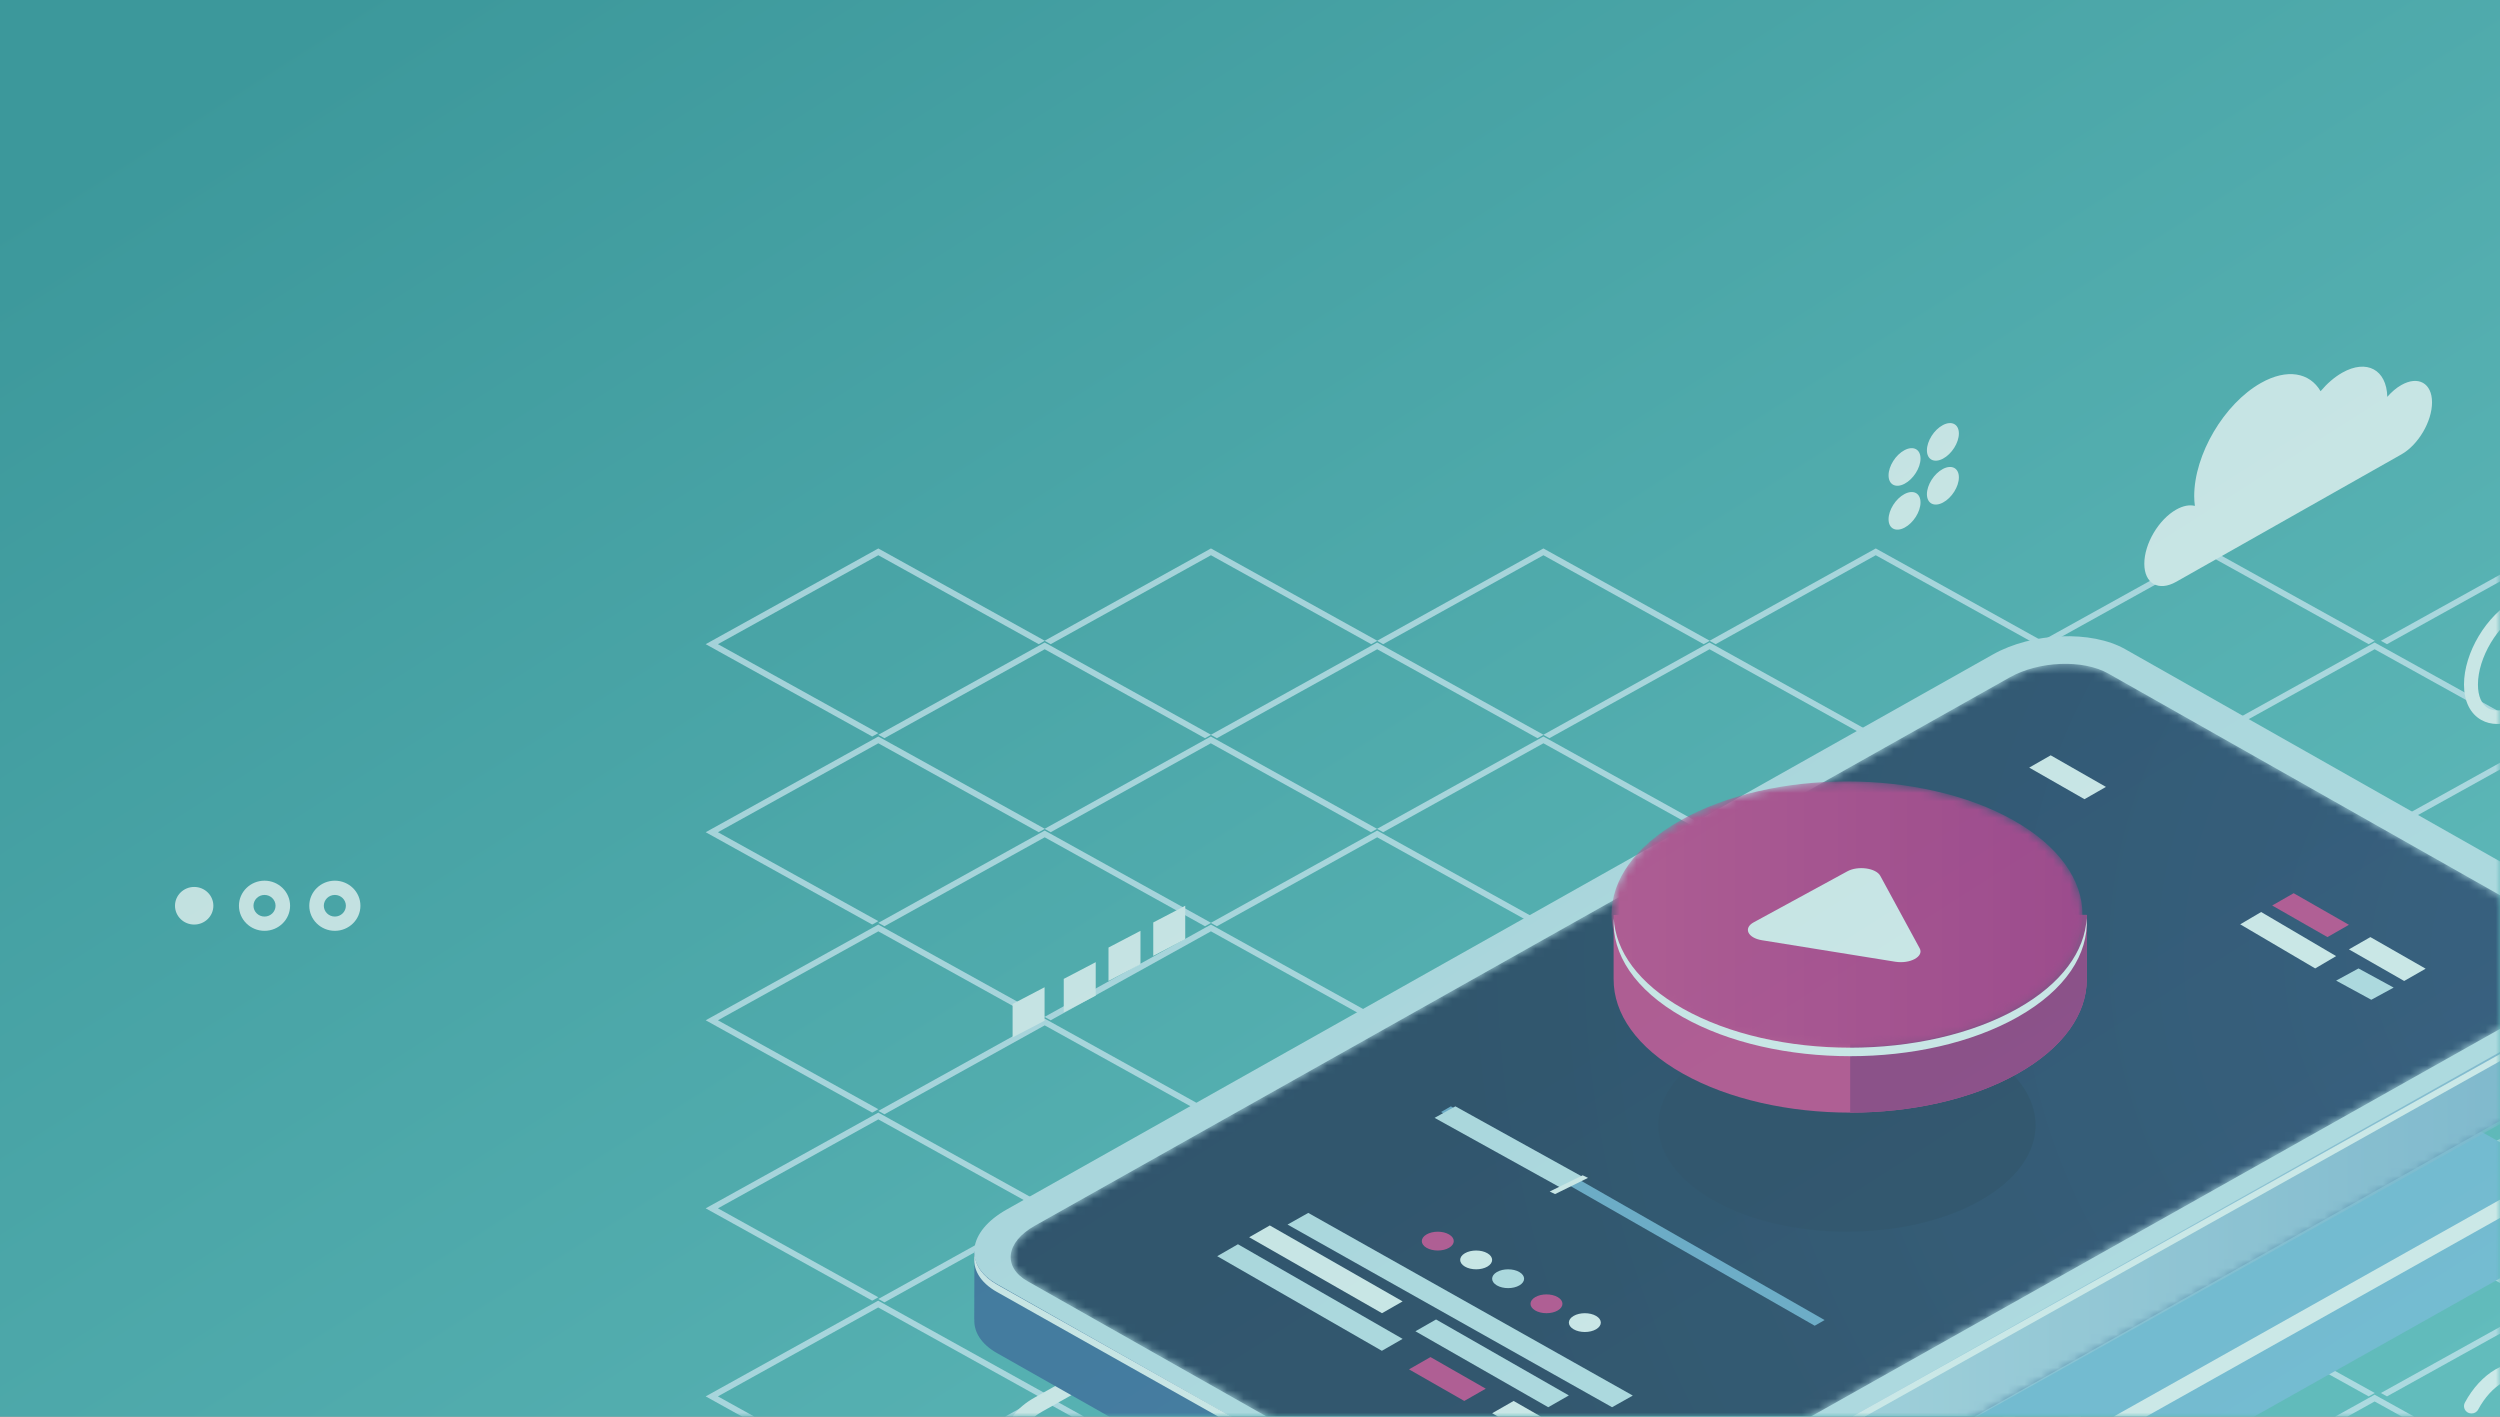 <?xml version="1.0" encoding="UTF-8"?>
<svg width="300px" height="170px" viewBox="0 0 300 170" version="1.1" xmlns="http://www.w3.org/2000/svg" xmlns:xlink="http://www.w3.org/1999/xlink">
    <rect x="0" y="0" width="300" height="170" fill="#808080" stroke="none"/>
    <!-- Generator: Sketch 52.6 (67491) - http://www.bohemiancoding.com/sketch -->
    <title>836 copy</title>
    <desc>Created with Sketch.</desc>
    <defs>
        <linearGradient x1="97.73%" y1="97.195%" x2="2.376%" y2="12.71%" id="linearGradient-1">
            <stop stop-color="#62BCBC" offset="0%"></stop>
            <stop stop-color="#3C989B" offset="100%"></stop>
        </linearGradient>
        <rect id="path-2" x="0" y="0" width="300" height="170"></rect>
        <path d="M54.882,2.584 C59.594,-0.05 66.717,-0.328 70.793,1.965 L128.004,34.144 C129.161,32.913 131.589,30.313 131.589,30.313 L131.561,38.313 L131.561,38.312 C131.646,40.115 130.325,42.036 127.664,43.523 L8.96,109.877 C6.501,111.252 3.388,111.978 0.393,112.04 L0.505,32.979 L54.882,2.584" id="path-4"></path>
        <linearGradient x1="0%" y1="50%" x2="105.817%" y2="50%" id="linearGradient-6">
            <stop stop-color="#D4EAF2" offset="0%"></stop>
            <stop stop-color="#83B0D1" offset="100%"></stop>
        </linearGradient>
        <path d="M187.991,33.016 L132.248,1.467 C129.22,-0.247 123.927,-0.04 120.425,1.93 L3.436,67.732 C-0.066,69.702 -0.45,72.689 2.577,74.403 L58.321,105.952 C61.349,107.666 66.642,107.459 70.144,105.49 L187.133,39.686 C190.635,37.716 191.019,34.73 187.991,33.016" id="path-7"></path>
        <radialGradient cx="99.606%" cy="32.737%" fx="99.606%" fy="32.737%" r="126.582%" gradientTransform="translate(0.996,0.327),scale(0.564,1),translate(-0.996,-0.327)" id="radialGradient-9">
            <stop stop-color="#263765" offset="0%"></stop>
            <stop stop-color="#1F2A4C" offset="100%"></stop>
        </radialGradient>
        <path d="M48.752,27.365 C37.717,33.596 19.826,33.595 8.792,27.364 C-2.242,21.133 -2.242,11.032 8.792,4.801 C19.826,-1.43 37.716,-1.43 48.751,4.801 C59.785,11.032 59.785,21.134 48.752,27.365" id="path-10"></path>
        <linearGradient x1="0%" y1="50%" x2="100.001%" y2="50%" id="linearGradient-12">
            <stop stop-color="#DA3685" offset="0%"></stop>
            <stop stop-color="#BC187A" offset="100%"></stop>
        </linearGradient>
    </defs>
    <g id="Page-1" stroke="none" stroke-width="1" fill="none" fill-rule="evenodd">
        <g id="836-copy">
            <mask id="mask-3" fill="white">
                <use xlink:href="#path-2"></use>
            </mask>
            <use id="Mask" fill="url(#linearGradient-1)" fill-rule="nonzero" xlink:href="#path-2"></use>
            <g id="836" opacity="0.668" mask="url(#mask-3)">
                <g transform="translate(21, 44)">
                    <path d="M285.405,44.381 L285.405,44.38 L284.739,44.01 L284.672,43.974 L265.438,33.3 L264.76,32.924 L264.706,32.894 L284.671,21.814 L305.371,33.301 L285.405,44.381 M284.671,22.628 L265.438,33.3 L284.672,43.974 L303.905,33.301 L284.671,22.628" id="Fill-3" fill="#D1E9F2"></path>
                    <path d="M244.74,44.381 L254.357,39.044 L244.74,44.381 M243.274,44.381 L233.658,39.044 L243.275,44.381 L243.274,44.381 M244.007,43.974 L236.437,39.773 L244.007,43.974 L253.624,38.637 L244.007,43.974 M264.706,33.301 L264.156,32.996 L264.028,32.924 L264.706,33.301 M263.24,33.301 L244.007,22.628 L224.774,33.301 L224.041,32.894 L244.007,21.814 L263.973,32.894 L263.24,33.301" id="Fill-4" fill="#D1E9F2"></path>
                    <path d="M264.689,55.664 L274.306,50.327 L264.689,55.664 M263.956,55.257 L263.956,55.257 L244.722,44.584 L244.043,44.207 L243.99,44.177 L263.223,33.504 L263.956,33.097 L264.01,33.127 L264.138,33.199 L264.688,33.504 L283.922,44.177 L283.189,44.584 L263.956,33.911 L244.722,44.584 L263.956,55.257 L275.62,48.785 L263.956,55.257 M284.655,44.584 L284.105,44.279 L283.988,44.214 L284.655,44.584" id="Fill-5" fill="#D1E9F2"></path>
                    <path d="M285.405,66.947 L284.763,66.591 L284.672,66.54 L265.438,55.867 L264.772,55.497 L264.706,55.461 L283.939,44.787 L284.672,44.381 L284.738,44.417 L284.854,44.482 L285.404,44.787 L285.404,44.788 L305.371,55.867 L285.405,66.947 M265.438,55.867 L284.672,66.54 L303.905,55.867 L284.672,45.194 L265.438,55.867" id="Fill-6" fill="#D1E9F2"></path>
                    <path d="M204.825,44.381 L210.769,41.079 L204.825,44.381 M204.092,43.974 L184.875,33.301 L184.875,33.301 L184.234,32.944 L184.143,32.894 L204.092,21.814 L224.041,32.895 L223.309,33.301 L204.092,22.628 L184.875,33.301 L204.093,43.974 L216.369,37.156 L204.093,43.974" id="Fill-7" fill="#D1E9F2"></path>
                    <path d="M224.791,55.664 L233.426,50.872 L224.791,55.664 M223.326,55.664 L213.708,50.327 L223.326,55.664 M224.058,55.257 L213.245,49.256 L224.058,55.257 L236.377,48.421 L224.059,55.257 L224.058,55.257 M244.757,44.584 L244.207,44.279 L244.078,44.208 L244.757,44.584 M243.292,44.584 L224.058,33.911 L204.825,44.583 L204.092,44.177 L224.058,33.097 L224.791,33.504 L244.025,44.178 L243.291,44.584" id="Fill-8" fill="#D1E9F2"></path>
                    <path d="M244.741,66.947 L254.357,61.61 L244.741,66.947 M243.274,66.947 L230.371,59.786 L243.275,66.947 L243.274,66.947 M244.008,66.54 L235.624,61.887 L244.008,66.54 L254.719,60.596 L244.008,66.54 M264.706,55.867 L264.156,55.562 L264.04,55.497 L264.706,55.867 M263.24,55.867 L244.007,45.194 L224.774,55.866 L224.041,55.459 L243.274,44.787 L244.007,44.381 L244.06,44.41 L244.189,44.482 L244.739,44.787 L263.973,55.461 L263.24,55.867" id="Fill-9" fill="#D1E9F2"></path>
                    <path d="M264.689,78.23 L271.238,74.596 L264.689,78.23 M263.956,77.823 L244.722,67.15 L244.723,67.15 L244.068,66.787 L243.99,66.743 L263.223,56.071 L263.956,55.664 L263.956,55.664 L264.022,55.701 L264.138,55.766 L264.688,56.071 L283.922,66.743 L283.189,67.15 L263.956,56.478 L244.723,67.15 L263.956,77.823 L272.377,73.15 L263.956,77.823 M284.655,67.15 L284.105,66.845 L284.013,66.794 L284.655,67.15" id="Fill-10" fill="#D1E9F2"></path>
                    <path d="M285.405,89.513 L284.788,89.171 L284.672,89.106 L264.797,78.077 L264.706,78.027 L283.939,67.354 L284.671,66.947 L284.762,66.998 L284.854,67.049 L285.404,67.354 L305.371,78.434 L285.405,89.513 M265.438,78.434 L284.672,89.106 L303.905,78.434 L284.671,67.761 L265.438,78.434" id="Fill-11" fill="#D1E9F2"></path>
                    <path d="M164.944,44.381 L174.561,39.044 L164.945,44.381 M164.212,43.974 L144.977,33.301 L144.978,33.301 L144.323,32.937 L144.246,32.894 L164.211,21.814 L164.394,21.916 L184.178,32.894 L183.445,33.301 L164.211,22.628 L144.978,33.301 L164.212,43.974 L175.025,37.973 L164.212,43.974 M184.91,33.301 L184.361,32.996 L184.269,32.944 L184.91,33.301" id="Fill-12" fill="#D1E9F2"></path>
                    <path d="M184.876,55.664 L194.484,50.327 L184.876,55.664 M184.144,55.257 L184.144,55.257 L164.285,44.228 L164.194,44.177 L183.411,33.504 L184.143,33.097 L184.234,33.148 L184.326,33.199 L184.875,33.504 L204.092,44.177 L203.36,44.584 L184.143,33.911 L164.926,44.584 L184.144,55.257 L194.947,49.257 L184.144,55.257" id="Fill-13" fill="#D1E9F2"></path>
                    <path d="M204.825,66.947 L216.833,60.277 L204.825,66.947 M204.092,66.54 L184.875,55.867 L184.258,55.524 L184.143,55.461 L203.36,44.787 L204.092,44.381 L224.041,55.461 L223.309,55.867 L204.092,45.194 L184.875,55.867 L204.093,66.54 L210.376,63.05 L204.093,66.54" id="Fill-14" fill="#D1E9F2"></path>
                    <path d="M224.791,78.23 L234.407,72.894 L224.791,78.23 M223.325,78.23 L213.708,72.893 L223.325,78.23 L223.325,78.23 M224.058,77.823 L216.488,73.623 L224.058,77.823 L231.004,73.969 L224.058,77.823 M244.756,67.151 L244.207,66.846 L244.102,66.787 L244.757,67.151 M243.292,67.151 L224.057,56.478 L204.825,67.15 L204.092,66.743 L223.325,56.071 L224.057,55.664 L224.79,56.071 L244.024,66.744 L243.291,67.151" id="Fill-15" fill="#D1E9F2"></path>
                    <path d="M244.74,89.513 L254.357,84.177 L244.741,89.513 M243.274,89.513 L236.945,86 L243.275,89.513 L243.274,89.513 M244.008,89.106 L231.104,81.945 L244.008,89.106 L253.624,83.77 L244.008,89.106 M264.706,78.434 L264.156,78.128 L264.064,78.077 L264.706,78.434 M263.24,78.434 L244.007,67.761 L224.774,78.433 L224.041,78.026 L243.274,67.354 L244.007,66.947 L244.085,66.99 L244.189,67.049 L244.739,67.354 L263.973,78.027 L263.24,78.434" id="Fill-16" fill="#D1E9F2"></path>
                    <path d="M264.689,100.796 L274.306,95.46 L264.689,100.796 M263.956,100.389 L244.722,89.717 L244.089,89.365 L243.99,89.31 L263.223,78.637 L263.956,78.23 L264.046,78.281 L264.138,78.332 L264.688,78.637 L283.922,89.31 L283.189,89.717 L263.956,79.043 L244.722,89.717 L263.956,100.389 L274.769,94.389 L263.956,100.389 M284.655,89.717 L284.105,89.412 L284.037,89.374 L284.655,89.717" id="Fill-17" fill="#D1E9F2"></path>
                    <path d="M285.405,112.08 L285.405,112.079 L284.738,111.71 L284.672,111.673 L265.438,101 L264.82,100.657 L264.706,100.593 L283.939,89.92 L284.672,89.513 L284.787,89.578 L284.854,89.615 L285.404,89.92 L305.371,101 L285.405,112.08 M265.438,101 L284.672,111.673 L303.905,101 L284.672,90.327 L265.438,101" id="Fill-18" fill="#D1E9F2"></path>
                    <path d="M125.047,44.381 L137.364,37.545 L125.047,44.381 M124.314,43.974 L105.08,33.301 L104.442,32.947 L104.348,32.894 L124.314,21.814 L144.28,32.895 L143.547,33.301 L124.314,22.628 L105.08,33.301 L124.314,43.974 L130.264,40.672 L124.314,43.974 M145.012,33.302 L144.463,32.997 L144.358,32.938 L145.013,33.301" id="Fill-19" fill="#D1E9F2"></path>
                    <path d="M144.996,55.664 L157.314,48.828 L144.996,55.664 M144.263,55.257 L125.029,44.583 L124.363,44.214 L124.297,44.177 L144.262,33.097 L144.263,33.097 L144.34,33.141 L144.446,33.199 L144.995,33.504 L164.229,44.178 L163.496,44.584 L144.262,33.911 L125.029,44.583 L144.263,55.257 L150.214,51.955 L144.264,55.257 L144.263,55.257 M164.962,44.584 L164.412,44.279 L164.32,44.228 L164.962,44.584" id="Fill-20" fill="#D1E9F2"></path>
                    <path d="M164.945,66.947 L177.629,59.908 L164.945,66.947 M163.479,66.947 L153.862,61.61 L163.48,66.947 L163.479,66.947 M164.212,66.54 L154.595,61.203 L164.212,66.54 L169.743,63.471 L164.212,66.54 M184.91,55.867 L184.361,55.562 L184.293,55.524 L184.91,55.867 M183.445,55.867 L164.211,45.194 L144.979,55.866 L144.246,55.46 L163.478,44.787 L164.211,44.381 L164.302,44.431 L164.394,44.482 L164.944,44.787 L184.177,55.461 L183.445,55.867" id="Fill-21" fill="#D1E9F2"></path>
                    <path d="M184.876,78.23 L184.876,78.23 L193.289,73.557 L184.876,78.23 M184.144,77.823 L164.926,67.15 L164.927,67.15 L164.245,66.771 L164.194,66.743 L183.411,56.071 L184.143,55.664 L184.143,55.664 L184.258,55.728 L184.326,55.766 L184.875,56.071 L204.092,66.743 L203.36,67.15 L184.143,56.478 L164.927,67.15 L184.144,77.823 L193.752,72.487 L184.144,77.823" id="Fill-22" fill="#D1E9F2"></path>
                    <path d="M204.824,89.513 L215.628,83.513 L204.824,89.513 M203.36,89.513 L193.751,84.177 L203.36,89.513 M204.092,89.106 L192.438,82.634 L204.092,89.106 L213.7,83.77 L204.092,89.106 M184.875,78.434 L184.143,78.027 L203.36,67.354 L204.092,66.947 L204.824,67.354 L224.041,78.027 L223.309,78.434 L204.092,67.761 L184.875,78.434" id="Fill-23" fill="#D1E9F2"></path>
                    <path d="M224.791,100.796 L238.074,93.425 L224.791,100.796 M224.058,100.389 L204.825,89.717 L204.174,89.356 L204.092,89.31 L223.325,78.637 L223.325,78.637 L224.058,78.23 L224.791,78.637 L244.025,89.31 L243.292,89.717 L224.058,79.043 L204.825,89.717 L224.058,100.389 L233.675,95.053 L224.059,100.389 L224.058,100.389 M244.757,89.717 L244.207,89.412 L244.124,89.366 L244.757,89.717" id="Fill-24" fill="#D1E9F2"></path>
                    <path d="M244.74,112.08 L254.357,106.743 L244.74,112.08 M244.007,111.673 L224.773,101 L224.773,100.999 L224.153,100.655 L224.041,100.593 L243.273,89.92 L244.007,89.513 L244.106,89.569 L244.189,89.615 L244.739,89.92 L263.973,100.594 L263.24,101 L244.007,90.327 L224.773,100.999 L244.007,111.673 L252.543,106.937 L244.007,111.673 M264.706,101.001 L264.087,100.657 L264.706,101.001" id="Fill-25" fill="#D1E9F2"></path>
                    <path d="M264.689,123.363 L274.306,118.027 L264.689,123.363 M263.223,123.363 L250.32,116.202 L263.223,123.363 M263.956,122.956 L257.627,119.444 L263.956,122.956 L271.526,118.755 L263.956,122.956 M284.655,112.283 L283.988,111.913 L284.655,112.283 M283.189,112.283 L263.956,101.61 L244.722,112.282 L243.99,111.876 L263.223,101.203 L263.956,100.796 L264.07,100.86 L264.688,101.203 L283.922,111.876 L283.189,112.283" id="Fill-26" fill="#D1E9F2"></path>
                    <path d="M285.405,134.646 L284.738,134.276 L284.672,134.239 L264.754,123.186 L264.706,123.16 L284.671,112.08 L284.737,112.117 L285.404,112.486 L285.404,112.487 L305.371,123.566 L285.405,134.646 M265.438,123.566 L284.672,134.239 L303.905,123.566 L284.671,112.893 L265.438,123.566" id="Fill-27" fill="#D1E9F2"></path>
                    <path d="M85.133,44.381 L93.56,39.708 L85.133,44.381 M83.666,44.381 L63.683,33.3 L84.399,21.814 L84.581,21.916 L104.382,32.894 L103.648,33.301 L84.399,22.628 L65.15,33.3 L84.399,43.974 L94.024,38.637 L84.399,43.974 L83.666,44.381 M105.115,33.301 L104.565,32.996 L104.477,32.947 L105.115,33.301" id="Fill-28" fill="#D1E9F2"></path>
                    <path d="M105.098,55.664 L114.715,50.328 L105.099,55.664 M104.366,55.257 L84.582,44.279 L84.399,44.177 L103.632,33.504 L104.365,33.097 L104.46,33.15 L104.548,33.199 L105.097,33.504 L124.331,44.177 L123.598,44.584 L104.365,33.911 L85.132,44.584 L104.366,55.257 L113.982,49.921 L104.366,55.257 M125.064,44.584 L124.514,44.279 L124.398,44.214 L125.064,44.584" id="Fill-29" fill="#D1E9F2"></path>
                    <path d="M125.029,66.947 L134.638,61.61 L125.029,66.947 M124.297,66.54 L105.08,55.867 L104.414,55.497 L104.348,55.461 L123.564,44.787 L124.297,44.381 L124.479,44.482 L125.028,44.787 L144.246,55.461 L143.514,55.867 L124.297,45.194 L105.08,55.867 L124.297,66.54 L136.931,59.524 L124.297,66.54" id="Fill-30" fill="#D1E9F2"></path>
                    <path d="M144.996,78.23 L151.941,74.376 L144.996,78.23 M144.263,77.823 L144.263,77.823 L124.387,66.794 L124.297,66.743 L144.262,55.664 L144.995,56.07 L164.229,66.744 L163.495,67.151 L144.262,56.477 L125.029,67.15 L144.263,77.823 L157.545,70.453 L144.263,77.823 M164.961,67.151 L164.411,66.845 L164.279,66.772 L164.962,67.151" id="Fill-31" fill="#D1E9F2"></path>
                    <path d="M164.927,89.513 L171.867,85.659 L164.927,89.513 M164.194,89.106 L144.977,78.433 L144.977,78.433 L144.336,78.077 L144.246,78.026 L163.461,67.354 L164.194,66.947 L164.244,66.975 L164.376,67.049 L164.926,67.354 L184.143,78.027 L183.411,78.434 L164.194,67.761 L144.977,78.433 L164.194,89.106 L177.466,81.736 L164.194,89.106" id="Fill-32" fill="#D1E9F2"></path>
                    <path d="M184.893,100.796 L193.314,96.124 L184.893,100.796 M183.428,100.796 L172.548,94.758 L183.428,100.796 M184.161,100.389 L174.544,95.053 L184.161,100.389 L196.805,93.373 L184.161,100.389 M204.859,89.717 L204.31,89.412 L204.209,89.356 L204.859,89.717 M203.394,89.717 L184.161,79.043 L164.927,89.716 L164.194,89.309 L183.428,78.637 L184.161,78.23 L184.893,78.637 L184.894,78.637 L204.126,89.31 L203.394,89.717" id="Fill-33" fill="#D1E9F2"></path>
                    <path d="M204.842,112.08 L210.373,109.011 L204.842,112.08 M204.109,111.673 L184.876,101 L184.876,101 L184.217,100.634 L184.143,100.593 L203.376,89.92 L204.109,89.513 L204.191,89.559 L204.292,89.615 L204.842,89.92 L224.075,100.593 L223.343,101 L204.109,90.327 L184.876,101 L204.11,111.673 L213.726,106.336 L204.11,111.673 M224.808,101 L224.258,100.695 L224.188,100.656 L224.808,101" id="Fill-34" fill="#D1E9F2"></path>
                    <path d="M224.773,123.363 L234.381,118.027 L224.773,123.363 M224.041,122.956 L204.824,112.283 L204.824,112.283 L204.183,111.927 L204.092,111.876 L224.04,100.796 L224.041,100.796 L224.153,100.859 L224.223,100.898 L224.772,101.203 L243.99,111.876 L243.257,112.283 L224.04,101.61 L204.824,112.283 L224.041,122.956 L233.649,117.62 L224.041,122.956" id="Fill-35" fill="#D1E9F2"></path>
                    <path d="M244.74,134.646 L251.686,130.792 L244.741,134.646 M244.008,134.24 L224.774,123.566 L224.157,123.224 L224.041,123.16 L243.274,112.486 L244.007,112.08 L244.74,112.486 L263.973,123.16 L263.24,123.567 L244.007,112.893 L224.774,123.566 L244.008,134.239 L256.295,127.421 L244.008,134.24 L244.008,134.239 M264.706,123.567 L264.156,123.262 L264.022,123.187 L264.706,123.567" id="Fill-36" fill="#D1E9F2"></path>
                    <path d="M264.689,145.929 L264.689,145.929 L274.306,140.593 L264.689,145.929 M263.956,145.522 L244.722,134.849 L244.104,134.505 L243.99,134.443 L263.223,123.769 L263.956,123.363 L264.004,123.39 L264.138,123.465 L264.688,123.769 L283.922,134.443 L283.189,134.85 L263.956,124.176 L244.722,134.849 L263.956,145.522 L275.303,139.226 L263.956,145.522 M284.655,134.85 L284.105,134.545 L283.988,134.479 L284.655,134.85" id="Fill-37" fill="#D1E9F2"></path>
                    <path d="M85.132,66.947 L95.954,60.947 L85.133,66.947 M83.666,66.947 L63.683,55.866 L83.665,44.787 L84.399,44.381 L84.581,44.482 L104.382,55.461 L103.648,55.867 L84.399,45.194 L65.15,55.866 L84.399,66.54 L97.094,59.501 L84.399,66.54 L83.666,66.947 M105.115,55.867 L104.565,55.562 L104.448,55.497 L105.115,55.867" id="Fill-39" fill="#D1E9F2"></path>
                    <path d="M105.098,78.23 L113.62,73.501 L105.098,78.23 M104.365,77.823 L84.582,66.845 L84.399,66.743 L103.632,56.07 L104.365,55.664 L104.431,55.7 L104.548,55.765 L105.097,56.07 L124.331,66.743 L123.598,67.15 L104.365,56.477 L85.131,67.15 L104.366,77.823 L113.982,72.487 L104.366,77.823 M125.064,67.15 L124.514,66.845 L124.422,66.794 L125.064,67.15" id="Fill-40" fill="#D1E9F2"></path>
                    <path d="M125.047,89.513 L134.664,84.177 L125.047,89.513 M124.314,89.106 L105.08,78.434 L104.461,78.09 L104.348,78.027 L123.581,67.354 L124.314,66.947 L124.404,66.998 L124.496,67.049 L125.046,67.354 L144.28,78.027 L143.547,78.434 L124.314,67.761 L105.08,78.434 L124.314,89.106 L132.734,84.434 L124.314,89.106 M145.012,78.434 L144.463,78.128 L144.371,78.077 L145.013,78.434" id="Fill-41" fill="#D1E9F2"></path>
                    <path d="M144.978,100.796 L144.978,100.796 L154.586,95.46 L144.978,100.796 M144.246,100.389 L125.028,89.717 L124.412,89.374 L124.297,89.31 L143.513,78.637 L144.245,78.23 L144.246,78.23 L144.336,78.281 L144.428,78.332 L144.977,78.637 L164.194,89.31 L163.462,89.717 L144.245,79.043 L125.028,89.717 L144.246,100.389 L152.659,95.717 L144.246,100.389 L144.246,100.389" id="Fill-42" fill="#D1E9F2"></path>
                    <path d="M164.945,112.08 L174.561,106.743 L164.945,112.08 M163.479,112.08 L149.777,104.476 L163.479,112.08 L163.479,112.08 M164.212,111.673 L157.662,108.039 L164.212,111.673 L172.846,106.882 L164.212,111.673 M184.91,101.001 L184.361,100.696 L184.251,100.635 L184.91,101 M183.445,101 L164.212,90.327 L144.979,101 L144.246,100.593 L163.479,89.92 L164.212,89.513 L164.945,89.92 L184.178,100.594 L183.445,101" id="Fill-43" fill="#D1E9F2"></path>
                    <path d="M184.893,123.363 L196.557,116.89 L184.893,123.363 M183.428,123.363 L178.141,120.429 L183.428,123.363 M184.161,122.956 L170.214,115.216 L184.161,122.956 L193.777,117.62 L184.161,122.956 M204.859,112.283 L204.31,111.978 L204.218,111.927 L204.859,112.283 M203.394,112.283 L184.16,101.61 L164.927,112.282 L164.194,111.876 L183.427,101.203 L184.16,100.796 L184.234,100.837 L184.343,100.898 L184.893,101.203 L204.126,111.876 L203.394,112.283" id="Fill-44" fill="#D1E9F2"></path>
                    <path d="M204.842,134.646 L216.505,128.173 L204.842,134.646 M204.109,134.24 L184.876,123.566 L184.254,123.221 L184.143,123.16 L203.376,112.486 L204.109,112.08 L204.2,112.13 L204.292,112.181 L204.842,112.487 L224.075,123.16 L223.343,123.566 L204.109,112.893 L184.876,123.566 L204.11,134.239 L213.726,128.903 L204.11,134.24 L204.11,134.239 M224.808,123.566 L224.258,123.261 L224.191,123.224 L224.808,123.566" id="Fill-45" fill="#D1E9F2"></path>
                    <path d="M224.791,145.929 L238.494,138.325 L224.791,145.929 M224.058,145.522 L204.234,134.522 L204.092,134.443 L223.325,123.769 L224.058,123.363 L224.173,123.427 L224.241,123.465 L224.791,123.769 L244.025,134.443 L243.292,134.849 L224.058,124.176 L204.825,134.849 L224.058,145.522 L230.608,141.888 L224.058,145.522 M244.757,134.849 L244.207,134.545 L244.138,134.506 L244.757,134.849" id="Fill-46" fill="#D1E9F2"></path>
                    <path d="M85.133,89.513 L95.741,83.631 L85.133,89.513 M83.666,89.513 L63.683,78.433 L83.665,67.354 L84.399,66.947 L84.581,67.049 L104.381,78.027 L103.648,78.434 L84.399,67.761 L65.15,78.433 L84.399,89.106 L91.351,85.252 L83.666,89.513 M105.115,78.434 L104.565,78.129 L104.495,78.09 L105.115,78.434" id="Fill-50" fill="#D1E9F2"></path>
                    <path d="M105.098,100.796 L114.715,95.46 L105.098,100.796 M103.632,100.796 L97.303,97.284 L103.632,100.796 L103.632,100.796 M104.366,100.389 L91.462,93.228 L104.366,100.389 L113.982,95.053 L104.366,100.389 M125.064,89.717 L124.514,89.412 L124.447,89.374 L125.064,89.717 M123.598,89.717 L104.365,79.043 L85.131,89.716 L84.399,89.309 L103.632,78.637 L104.365,78.23 L104.478,78.293 L104.548,78.332 L105.097,78.637 L124.331,89.31 L123.598,89.717" id="Fill-51" fill="#D1E9F2"></path>
                    <path d="M125.029,112.08 L137.663,105.063 L125.029,112.08 M124.297,111.673 L105.08,101 L104.447,100.649 L104.348,100.593 L123.564,89.92 L124.297,89.513 L124.412,89.578 L124.479,89.615 L125.028,89.92 L144.246,100.593 L143.514,101 L124.297,90.327 L105.08,101 L124.297,111.673 L130.88,108.017 L124.297,111.673 L124.297,111.673" id="Fill-52" fill="#D1E9F2"></path>
                    <path d="M144.978,123.363 L154.586,118.027 L144.978,123.363 M144.246,122.956 L125.028,112.283 L124.362,111.913 L124.297,111.876 L143.513,101.203 L144.245,100.796 L144.978,101.203 L144.978,101.203 L164.194,111.876 L163.462,112.283 L144.245,101.61 L125.028,112.283 L144.246,122.956 L153.854,117.62 L144.246,122.956" id="Fill-53" fill="#D1E9F2"></path>
                    <path d="M164.944,134.646 L175.544,128.765 L164.945,134.646 M163.479,134.646 L155.059,129.973 L163.479,134.646 L163.479,134.646 M164.212,134.24 L164.212,134.239 L154.595,128.903 L164.212,134.239 L171.158,130.385 L164.212,134.24 M184.91,123.567 L184.361,123.262 L184.289,123.221 L184.91,123.567 M183.445,123.567 L164.211,112.893 L144.979,123.566 L144.246,123.16 L163.478,112.486 L164.211,112.08 L164.944,112.486 L184.178,123.16 L183.445,123.567" id="Fill-54" fill="#D1E9F2"></path>
                    <path d="M184.894,145.929 L184.893,145.929 L192.779,141.553 L184.894,145.929 M184.16,145.522 L164.927,134.849 L164.249,134.472 L164.194,134.443 L183.427,123.769 L184.16,123.363 L184.271,123.424 L184.343,123.465 L184.893,123.769 L204.126,134.443 L203.394,134.85 L184.16,124.176 L164.927,134.849 L184.161,145.522 L193.777,140.186 L184.161,145.522 M204.859,134.85 L204.31,134.545 L204.269,134.522 L204.859,134.85" id="Fill-55" fill="#D1E9F2"></path>
                    <path d="M85.132,112.079 L96.489,105.783 L85.133,112.08 M83.666,112.079 L63.683,101 L84.399,89.513 L85.132,89.92 L104.382,100.594 L103.648,101 L84.399,90.327 L65.15,101 L84.399,111.673 L94.024,106.337 L83.666,112.079 M105.115,101.001 L104.565,100.695 L104.481,100.649 L105.115,101.001" id="Fill-59" fill="#D1E9F2"></path>
                    <path d="M105.099,123.363 L105.098,123.363 L113.732,118.572 L105.099,123.363 M104.365,122.956 L84.582,111.978 L84.399,111.876 L103.632,101.203 L104.365,100.796 L104.464,100.852 L104.548,100.898 L105.097,101.203 L124.331,111.877 L123.598,112.283 L104.365,101.61 L85.131,112.283 L104.366,122.956 L116.683,116.121 L104.366,122.956 M125.064,112.283 L124.397,111.914 L125.064,112.283" id="Fill-60" fill="#D1E9F2"></path>
                    <path d="M125.029,134.646 L134.638,129.309 L125.029,134.646 M123.565,134.646 L110.672,127.485 L123.565,134.646 M124.297,134.239 L119.015,131.305 L124.297,134.239 L131.86,130.039 L124.297,134.24 M143.514,123.566 L124.296,112.893 L105.08,123.565 L104.348,123.159 L124.296,112.08 L124.297,112.08 L124.362,112.117 L125.028,112.486 L144.246,123.16 L143.514,123.566" id="Fill-61" fill="#D1E9F2"></path>
                    <path d="M144.996,145.929 L151.584,142.273 L144.996,145.929 M143.529,145.929 L135.008,141.2 L143.53,145.929 L143.529,145.929 M144.263,145.522 L144.263,145.522 L131.579,138.484 L144.263,145.522 L157.965,137.918 L144.263,145.522 M164.962,134.849 L164.412,134.545 L164.283,134.473 L164.962,134.849 M163.497,134.849 L144.263,124.176 L125.029,134.849 L124.297,134.442 L144.263,123.363 L144.996,123.769 L164.229,134.443 L163.496,134.849" id="Fill-62" fill="#D1E9F2"></path>
                    <path d="M85.115,134.646 L92.684,130.446 L85.115,134.646 M83.65,134.646 L63.683,123.566 L84.382,112.08 L84.564,112.181 L104.348,123.16 L103.615,123.566 L84.382,112.893 L65.148,123.566 L84.382,134.239 L93.999,128.903 L84.382,134.24 L84.382,134.239 L83.65,134.646" id="Fill-66" fill="#D1E9F2"></path>
                    <path d="M105.081,145.929 L105.08,145.929 L114.689,140.593 L105.081,145.929 M104.348,145.522 L84.581,134.545 L84.399,134.443 L103.615,123.769 L104.348,123.363 L105.08,123.769 L105.08,123.769 L124.297,134.443 L123.565,134.85 L104.348,124.176 L85.131,134.849 L104.348,145.522 L113.956,140.186 L104.348,145.522" id="Fill-67" fill="#D1E9F2"></path>
                    <path d="M287.984,98.155 L232.235,66.604 C229.207,64.89 223.913,65.097 220.411,67.067 L103.412,132.874 C99.909,134.843 99.525,137.83 102.553,139.544 L158.302,171.095 C161.33,172.809 166.623,172.602 170.126,170.632 L287.126,104.825 C290.628,102.856 291.012,99.869 287.984,98.155" id="Fill-159" fill="#7DBCDB"></path>
                    <path d="M227.028,58.332 C224.874,58.332 222.587,58.837 220.843,59.816 L104.098,125.369 C102.592,126.214 101.693,127.311 101.691,128.302 C101.69,129.284 102.534,129.967 103.244,130.368 L158.87,161.797 C161.572,163.323 166.527,163.113 169.694,161.335 L286.439,95.782 C287.945,94.938 288.844,93.84 288.846,92.849 C288.847,91.867 288.003,91.183 287.294,90.783 L231.667,59.353 C230.453,58.668 228.785,58.332 227.028,58.332 Z M163.537,164.735 C161.439,164.735 159.428,164.308 157.894,163.442 L102.267,132.012 C100.637,131.091 99.742,129.772 99.744,128.299 C99.747,126.596 100.979,124.927 103.126,123.722 L219.871,58.17 C223.691,56.023 229.301,55.821 232.643,57.709 L288.269,89.139 C289.899,90.059 290.795,91.378 290.793,92.851 C290.791,94.555 289.558,96.224 287.411,97.429 L170.666,162.982 C168.599,164.143 166.009,164.735 163.537,164.735 Z" id="Fill-160" fill="#FFFFFE"></path>
                    <path d="M156.498,151.139 L98.644,118.373 C96.743,117.296 95.858,115.844 95.92,114.334 L95.908,114.339 L95.931,106.128 L99.148,109.814 C99.357,109.68 99.568,109.545 99.795,109.416 L218.149,42.801 C222.847,40.156 229.949,39.877 234.012,42.179 L291.054,74.486 C292.208,73.25 294.629,70.639 294.629,70.639 L294.601,78.67 L294.601,78.67 C294.686,80.48 293.368,82.409 290.716,83.901 L172.362,150.518 C167.664,153.163 160.561,153.442 156.498,151.139" id="Fill-161" fill="#3B6397"></path>
                    <g id="Group-165" stroke-width="1" fill="none" transform="translate(163.427, 40.619)">
                        <mask id="mask-5" fill="white">
                            <use xlink:href="#path-4"></use>
                        </mask>
                        <g id="Clip-164"></g>
                        <path d="M54.882,2.584 C59.594,-0.05 66.717,-0.328 70.793,1.965 L128.004,34.144 C129.161,32.913 131.589,30.313 131.589,30.313 L131.561,38.313 L131.561,38.312 C131.646,40.115 130.325,42.036 127.664,43.523 L8.96,109.877 C6.501,111.252 3.388,111.978 0.393,112.04 L0.505,32.979 L54.882,2.584" id="Fill-163" fill="url(#linearGradient-6)" mask="url(#mask-5)"></path>
                    </g>
                    <path d="M291.89,66.672 L234.03,33.904 C229.966,31.603 222.863,31.881 218.164,34.526 L99.8,101.143 C95.1,103.788 94.585,107.797 98.648,110.098 L156.508,142.865 C160.571,145.167 167.674,144.889 172.374,142.244 L290.738,75.628 C295.437,72.983 295.953,68.973 291.89,66.672" id="Fill-166" fill="#D4EAF2"></path>
                    <path d="M156.504,143.627 L98.639,111.041 C96.543,109.86 95.675,108.228 95.961,106.563 C96.063,107.916 96.955,109.196 98.683,110.169 L156.548,142.755 C160.612,145.043 167.715,144.767 172.415,142.137 L290.789,75.889 C293.065,74.615 294.35,73.024 294.619,71.46 C294.758,73.289 293.447,75.249 290.745,76.761 L172.371,143.008 C167.671,145.638 160.568,145.915 156.504,143.627" id="Fill-167" fill="#FFFFFE"></path>
                    <g id="Group-170" stroke-width="1" fill="none" transform="translate(99.744, 35.354)">
                        <mask id="mask-8" fill="white">
                            <use xlink:href="#path-7"></use>
                        </mask>
                        <g id="Clip-169"></g>
                        <path d="M187.991,33.016 L132.248,1.467 C129.22,-0.247 123.927,-0.04 120.425,1.93 L3.436,67.732 C-0.066,69.702 -0.45,72.689 2.577,74.403 L58.321,105.952 C61.349,107.666 66.642,107.459 70.144,105.49 L187.133,39.686 C190.635,37.716 191.019,34.73 187.991,33.016" id="Fill-168" fill="url(#radialGradient-9)" mask="url(#mask-8)"></path>
                    </g>
                    <polyline id="Fill-171" fill="#D4EAF2" points="172.45 124.867 133.504 102.948 135.99 101.549 174.936 123.468 172.45 124.867"></polyline>
                    <polyline id="Fill-172" fill="#D4EAF2" points="144.824 118.097 125.064 106.742 127.554 105.31 147.315 116.666 144.824 118.097"></polyline>
                    <polyline id="Fill-173" fill="#DA3685" points="154.712 124.115 148.082 120.323 150.658 118.85 157.289 122.641 154.712 124.115"></polyline>
                    <polyline id="Fill-174" fill="#FFFFFE" points="164.687 129.381 158.056 125.588 160.633 124.115 167.263 127.906 164.687 129.381"></polyline>
                    <polyline id="Fill-175" fill="#FFFFFE" points="144.839 113.584 128.9 104.469 131.376 103.053 147.315 112.168 144.839 113.584"></polyline>
                    <polyline id="Fill-176" fill="#D4EAF2" points="164.788 124.867 148.849 115.752 151.325 114.336 167.263 123.452 164.788 124.867"></polyline>
                    <path d="M152.891,105.731 C152.141,106.172 150.928,106.172 150.179,105.731 C149.429,105.291 149.429,104.577 150.178,104.136 C150.928,103.695 152.141,103.695 152.891,104.136 C153.64,104.577 153.64,105.291 152.891,105.731" id="Fill-177" fill="#DA3685"></path>
                    <path d="M157.495,107.988 C156.745,108.429 155.531,108.429 154.782,107.988 C154.033,107.548 154.033,106.833 154.782,106.392 C155.531,105.952 156.745,105.952 157.494,106.392 C158.244,106.833 158.244,107.548 157.495,107.988" id="Fill-178" fill="#FFFFFE"></path>
                    <path d="M161.33,110.245 C160.581,110.685 159.368,110.685 158.618,110.245 C157.869,109.804 157.869,109.089 158.618,108.649 C159.368,108.208 160.581,108.208 161.33,108.649 C162.08,109.089 162.08,109.804 161.33,110.245" id="Fill-179" fill="#D4EAF2"></path>
                    <path d="M165.934,113.254 C165.185,113.694 163.971,113.694 163.222,113.254 C162.473,112.813 162.473,112.099 163.222,111.658 C163.97,111.217 165.185,111.217 165.934,111.658 C166.683,112.099 166.683,112.813 165.934,113.254" id="Fill-180" fill="#DA3685"></path>
                    <path d="M170.538,115.51 C169.789,115.951 168.574,115.951 167.825,115.51 C167.076,115.069 167.076,114.355 167.825,113.915 C168.574,113.474 169.789,113.474 170.538,113.915 C171.287,114.355 171.287,115.069 170.538,115.51" id="Fill-181" fill="#FFFFFE"></path>
                    <polyline id="Fill-182" fill="#DA3685" points="258.293 68.451 251.662 64.66 254.24 63.186 260.87 66.977 258.293 68.451"></polyline>
                    <polyline id="Fill-183" fill="#FFFFFE" points="267.5 73.717 260.87 69.925 263.447 68.451 270.077 72.243 267.5 73.717"></polyline>
                    <polyline id="Fill-184" fill="#FFFFFE" points="229.137 51.903 222.506 48.112 225.083 46.637 231.714 50.429 229.137 51.903"></polyline>
                    <polyline id="Fill-185" fill="#FFFFFE" points="256.823 72.212 247.826 66.919 250.338 65.442 259.335 70.734 256.823 72.212"></polyline>
                    <polyline id="Fill-186" fill="#D4EAF2" points="263.555 75.973 259.335 73.674 262.02 72.212 266.24 74.511 263.555 75.973"></polyline>
                    <path d="M275.583,125.619 C275.442,125.619 275.299,125.587 275.166,125.519 C274.724,125.291 274.552,124.754 274.783,124.319 C275.699,122.591 277.045,121.135 278.472,120.322 C279.37,119.811 280.254,119.573 281.071,119.614 C282.257,119.661 283.686,118.808 284.95,117.308 C285.659,116.467 286.47,115.774 287.297,115.305 C288.193,114.795 289.064,114.551 289.896,114.596 C291.073,114.634 292.51,113.791 293.774,112.291 C294.483,111.449 295.295,110.757 296.12,110.287 C297.019,109.777 297.891,109.537 298.72,109.579 C299.902,109.615 301.334,108.773 302.599,107.273 C303.307,106.432 304.119,105.74 304.945,105.27 C306.269,104.516 307.59,104.354 308.664,104.814 C309.121,105.011 309.331,105.535 309.132,105.986 C308.933,106.436 308.402,106.641 307.943,106.446 C307.41,106.216 306.665,106.346 305.848,106.81 C305.206,107.175 304.562,107.729 303.988,108.41 C302.337,110.368 300.386,111.444 298.63,111.355 C298.151,111.332 297.607,111.496 297.024,111.828 C296.381,112.193 295.738,112.746 295.165,113.427 C293.513,115.385 291.576,116.456 289.806,116.373 C289.322,116.348 288.783,116.513 288.199,116.846 C287.557,117.21 286.913,117.763 286.34,118.444 C284.69,120.402 282.749,121.476 280.981,121.39 C280.505,121.364 279.958,121.531 279.375,121.863 C278.237,122.51 277.146,123.706 276.384,125.142 C276.223,125.446 275.908,125.619 275.583,125.619" id="Fill-187" fill="#FFFFFE"></path>
                    <path d="M209.463,16.292 C209.463,17.406 208.604,18.761 207.545,19.319 C206.485,19.876 205.627,19.425 205.627,18.31 C205.627,17.195 206.485,15.84 207.545,15.283 C208.604,14.726 209.463,15.177 209.463,16.292" id="Fill-192" fill="#FFFFFE"></path>
                    <path d="M214.066,13.283 C214.066,14.398 213.208,15.753 212.149,16.31 C211.089,16.867 210.23,16.416 210.23,15.301 C210.23,14.187 211.089,12.832 212.149,12.274 C213.208,11.717 214.066,12.168 214.066,13.283" id="Fill-193" fill="#FFFFFE"></path>
                    <path d="M209.463,11.027 C209.463,12.141 208.604,13.496 207.545,14.053 C206.485,14.611 205.627,14.158 205.627,13.044 C205.627,11.929 206.485,10.574 207.545,10.018 C208.604,9.46 209.463,9.912 209.463,11.027" id="Fill-194" fill="#FFFFFE"></path>
                    <path d="M214.066,8.017 C214.066,9.131 213.208,10.487 212.149,11.044 C211.089,11.602 210.23,11.15 210.23,10.035 C210.23,8.921 211.089,7.566 212.149,7.009 C213.208,6.451 214.066,6.902 214.066,8.017" id="Fill-195" fill="#FFFFFE"></path>
                    <polyline id="Fill-196" fill="#FFFFFE" points="104.348 78.481 100.512 80.487 100.512 76.475 104.348 74.469 104.348 78.481"></polyline>
                    <polyline id="Fill-197" fill="#FFFFFE" points="110.486 75.472 106.65 77.478 106.65 73.466 110.486 71.46 110.486 75.472"></polyline>
                    <polyline id="Fill-198" fill="#FFFFFE" points="115.857 71.711 112.02 73.717 112.02 69.705 115.857 67.699 115.857 71.711"></polyline>
                    <polyline id="Fill-199" fill="#FFFFFE" points="121.228 68.702 117.391 70.708 117.391 66.696 121.228 64.69 121.228 68.702"></polyline>
                    <path d="M267.163,2.202 C266.555,2.546 265.981,3.04 265.476,3.623 C265.397,0.363 263.009,-0.94 260.069,0.723 C259.127,1.256 258.242,2.03 257.47,2.946 C256.162,0.704 253.449,0.183 250.307,1.96 C245.888,4.461 242.305,10.541 242.305,15.54 C242.305,15.953 242.338,16.338 242.386,16.708 C241.755,16.549 240.983,16.678 240.145,17.152 C238.031,18.347 236.317,21.257 236.317,23.649 C236.317,26.042 238.031,27.011 240.145,25.815 L267.163,10.53 C269.196,9.381 270.844,6.584 270.844,4.284 C270.844,1.984 269.196,1.052 267.163,2.202" id="Fill-204" fill="#FFFFFE"></path>
                    <path d="M216.644,100.06 C207.805,105.054 193.474,105.054 184.635,100.06 C175.795,95.066 175.795,86.969 184.634,81.975 C193.473,76.982 207.805,76.982 216.644,81.975 C225.483,86.969 225.483,95.066 216.644,100.06" id="Fill-229" fill="#1F2A4C"></path>
                    <path d="M229.412,73.551 L229.412,65.79 L227.907,65.79 C226.555,63.524 224.305,61.39 221.097,59.587 C210.009,53.353 192.034,53.353 180.947,59.587 C177.738,61.39 175.488,63.524 174.137,65.79 L172.634,65.79 L172.634,73.51 L172.636,73.51 C172.618,77.609 175.386,81.71 180.948,84.838 C192.035,91.072 210.01,91.072 221.097,84.839 C226.641,81.721 229.412,77.637 229.412,73.551" id="Fill-230" fill="#DA3685"></path>
                    <path d="M221.097,59.586 C215.553,56.47 208.288,54.912 201.023,54.912 L201.023,89.513 C208.288,89.513 215.554,87.955 221.097,84.839 C226.641,81.721 229.412,77.637 229.412,73.551 L229.412,65.79 L227.907,65.79 C226.555,63.524 224.305,61.39 221.097,59.586" id="Fill-231" fill="#A42274"></path>
                    <g id="Group-234" stroke-width="1" fill="none" transform="translate(171.867, 49.646)">
                        <mask id="mask-11" fill="white">
                            <use xlink:href="#path-10"></use>
                        </mask>
                        <g id="Clip-233"></g>
                        <path d="M48.752,27.365 C37.717,33.596 19.826,33.595 8.792,27.364 C-2.242,21.133 -2.242,11.032 8.792,4.801 C19.826,-1.43 37.716,-1.43 48.751,4.801 C59.785,11.032 59.785,21.134 48.752,27.365" id="Fill-232" fill="url(#linearGradient-12)" mask="url(#mask-11)"></path>
                    </g>
                    <path d="M221.118,77.025 C210.02,83.289 192.027,83.289 180.929,77.025 C175.611,74.024 172.87,70.128 172.649,66.195 C172.409,70.468 175.15,74.784 180.929,78.046 C192.027,84.309 210.02,84.309 221.118,78.046 C226.896,74.784 229.637,70.469 229.397,66.195 C229.176,70.128 226.436,74.024 221.118,77.025" id="Fill-235" fill="#FFFFFE"></path>
                    <path d="M189.443,66.679 L200.686,60.556 C201.957,59.863 204.125,60.163 204.636,61.103 L209.362,69.8 C209.896,70.782 208.219,71.696 206.416,71.405 L190.447,68.831 C188.722,68.553 188.171,67.371 189.443,66.679" id="Fill-236" fill="#FFFFFE"></path>
                    <polyline id="Fill-237" fill="#76A9CF" points="196.764 115.088 151.918 89.442 153.108 88.761 197.954 114.408 196.764 115.088"></polyline>
                    <polyline id="Fill-238" fill="#D4EAF2" points="166.304 98.54 151.151 90.143 153.645 88.761 168.798 97.159 166.304 98.54"></polyline>
                    <polyline id="Fill-239" fill="#FFFFFE" points="165.606 99.292 164.962 98.982 168.92 97.035 169.565 97.345 165.606 99.292"></polyline>
                    <path d="M19.182,63.392 C18.452,63.392 17.858,63.975 17.858,64.69 C17.858,65.406 18.452,65.988 19.182,65.988 C19.912,65.988 20.506,65.406 20.506,64.69 C20.506,63.975 19.912,63.392 19.182,63.392 Z M19.182,67.699 C17.489,67.699 16.113,66.349 16.113,64.69 C16.113,63.031 17.489,61.681 19.182,61.681 C20.874,61.681 22.251,63.031 22.251,64.69 C22.251,66.349 20.874,67.699 19.182,67.699 Z" id="Fill-240" fill="#FFFFFE"></path>
                    <path d="M10.742,63.392 C10.012,63.392 9.418,63.975 9.418,64.69 C9.418,65.406 10.012,65.988 10.742,65.988 C11.472,65.988 12.066,65.406 12.066,64.69 C12.066,63.975 11.472,63.392 10.742,63.392 Z M10.742,67.699 C9.049,67.699 7.673,66.349 7.673,64.69 C7.673,63.031 9.049,61.681 10.742,61.681 C12.434,61.681 13.811,63.031 13.811,64.69 C13.811,66.349 12.434,67.699 10.742,67.699 Z" id="Fill-241" fill="#FFFFFE"></path>
                    <path d="M4.604,64.69 C4.604,65.937 3.573,66.947 2.302,66.947 C1.03,66.947 0,65.937 0,64.69 C0,63.444 1.03,62.434 2.302,62.434 C3.573,62.434 4.604,63.444 4.604,64.69" id="Fill-242" fill="#FFFFFE"></path>
                    <path d="M283.737,28.697 C283.108,28.697 282.387,28.913 281.621,29.341 C278.716,30.959 276.353,34.91 276.353,38.147 C276.353,39.539 276.796,40.552 277.6,41 C278.403,41.448 279.534,41.311 280.783,40.615 C283.687,38.997 286.05,35.047 286.05,31.809 C286.05,30.418 285.607,29.404 284.803,28.956 C284.493,28.783 284.134,28.697 283.737,28.697 Z M278.661,42.876 C277.975,42.876 277.334,42.718 276.763,42.399 C275.419,41.65 274.68,40.14 274.68,38.147 C274.68,34.332 277.361,29.849 280.783,27.941 C282.572,26.945 284.297,26.807 285.64,27.556 C286.984,28.305 287.724,29.816 287.724,31.809 C287.724,35.625 285.043,40.107 281.621,42.015 C280.593,42.587 279.585,42.876 278.661,42.876 Z" id="Fill-245" fill="#FFFFFE"></path>
                </g>
            </g>
        </g>
    </g>
</svg>